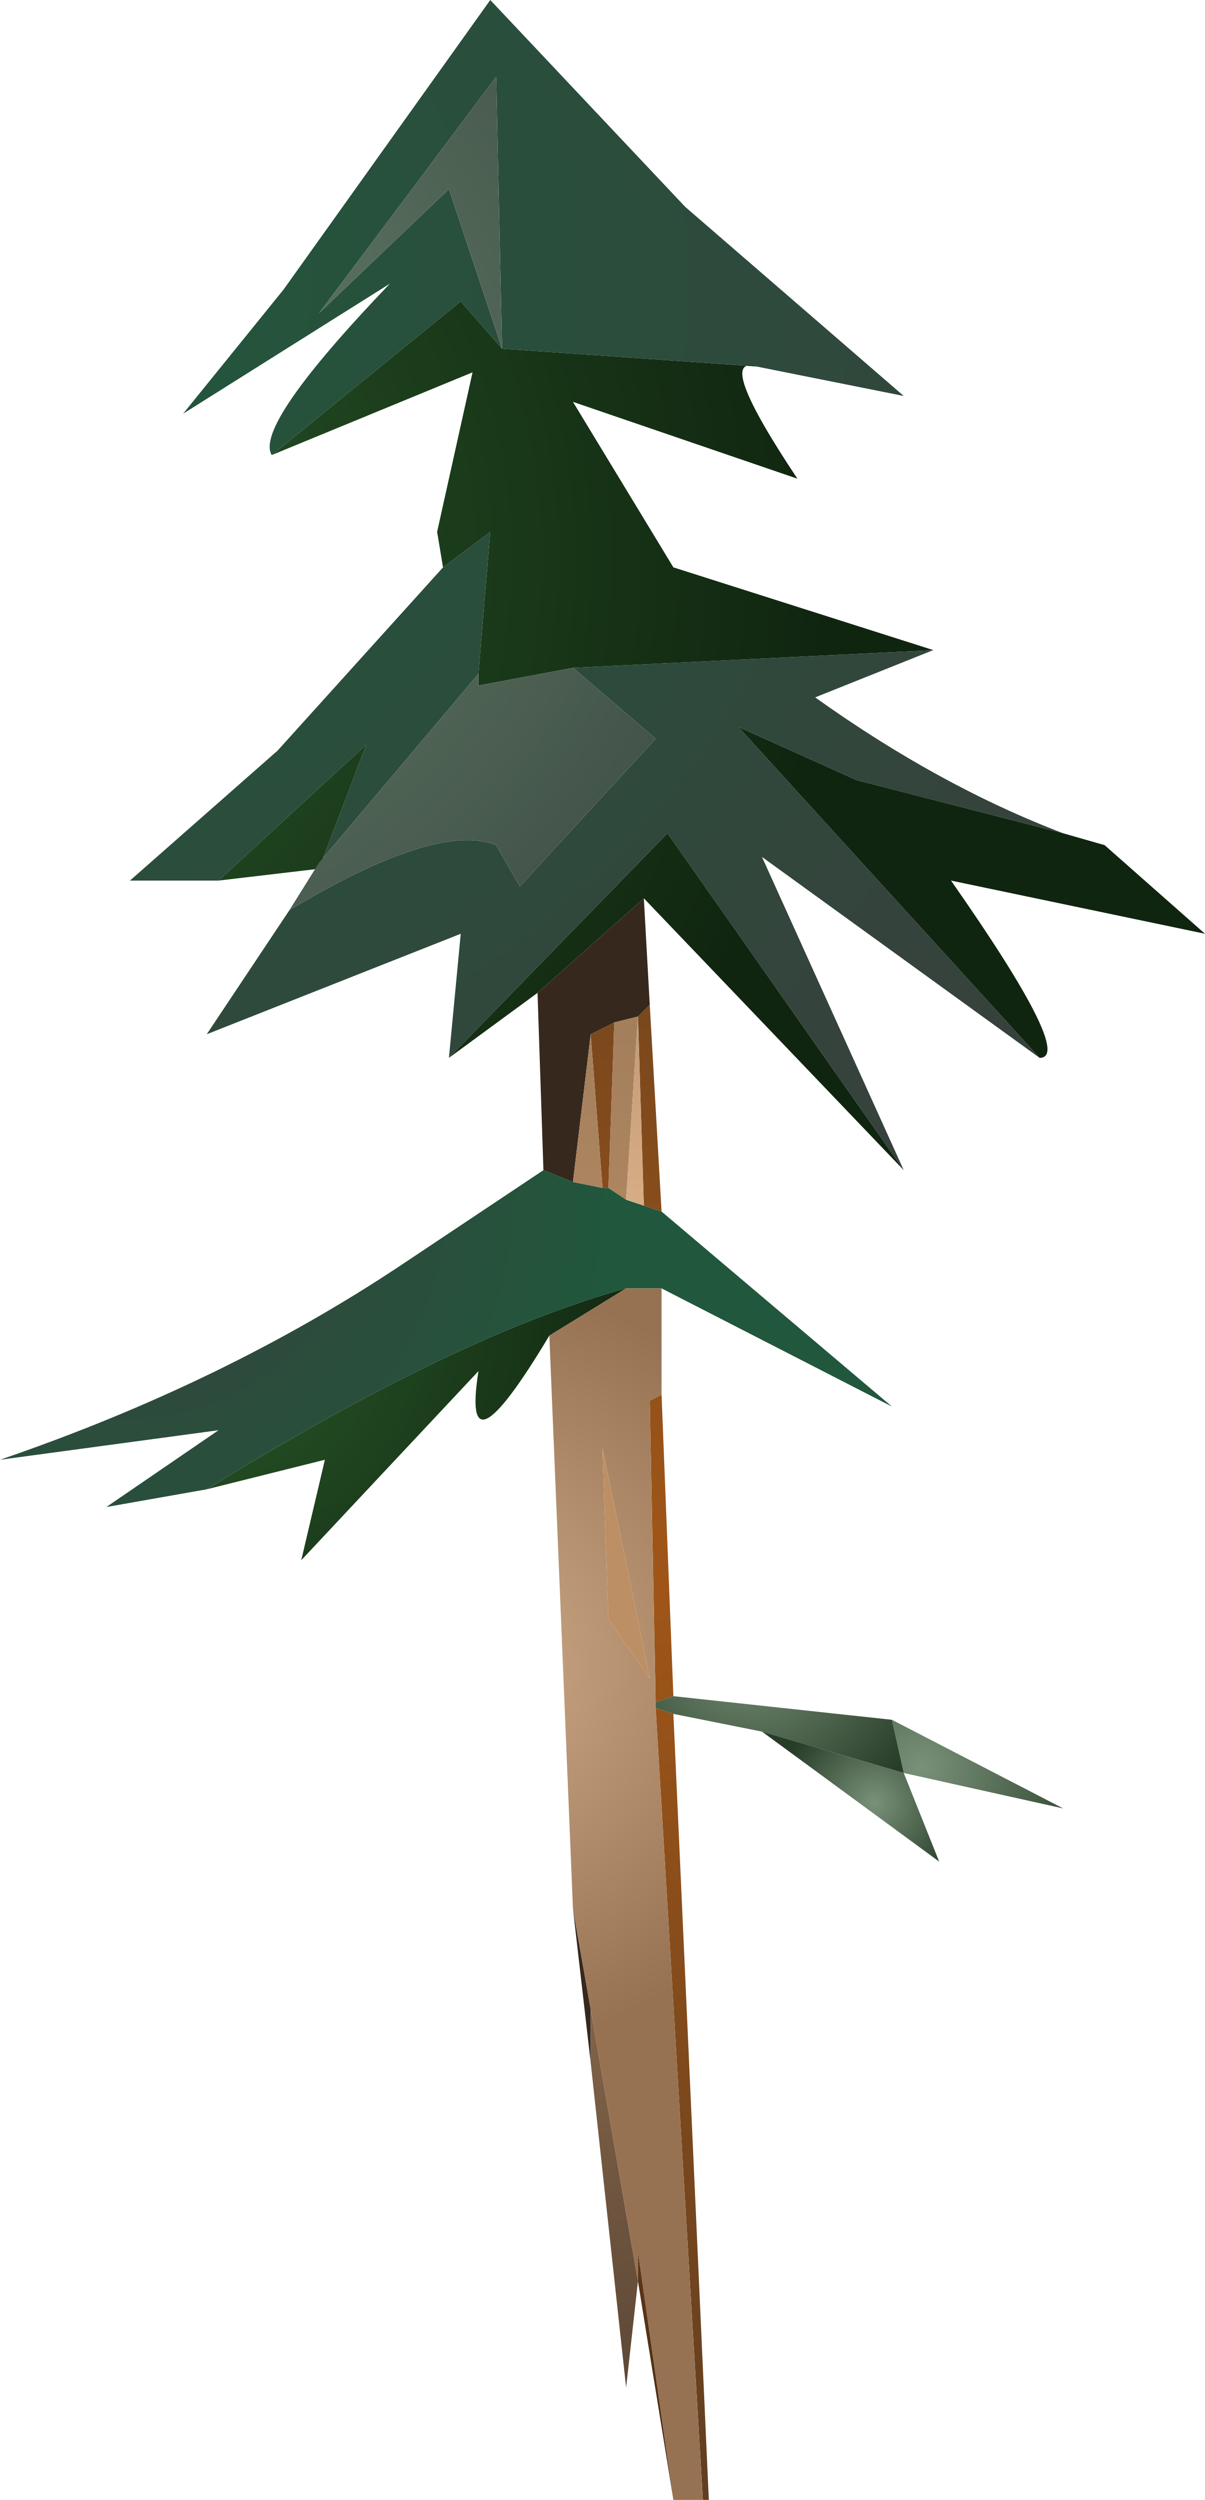 <?xml version="1.0" encoding="UTF-8" standalone="no"?>
<svg xmlns:ffdec="https://www.free-decompiler.com/flash" xmlns:xlink="http://www.w3.org/1999/xlink" ffdec:objectType="shape" height="21.15px" width="10.2px" xmlns="http://www.w3.org/2000/svg">
  <g transform="matrix(1.0, 0.0, 0.0, 1.0, 5.45, 10.6)">
    <path d="M-3.15 -6.75 Q-3.3 -7.0 -2.15 -8.2 L-3.9 -7.1 -3.05 -8.15 -1.3 -10.6 0.35 -8.85 2.2 -7.25 0.95 -7.5 -1.2 -7.65 -1.55 -8.05 -3.15 -6.75 M-1.2 -7.65 L-1.25 -9.95 -2.75 -7.95 -1.65 -9.0 -1.2 -7.65 M2.45 -5.1 L1.45 -4.7 Q2.5 -3.95 3.55 -3.55 L1.8 -4.0 0.8 -4.45 3.35 -1.65 1.0 -3.35 2.2 -0.7 0.2 -3.55 -1.65 -1.65 -1.55 -2.7 -3.7 -1.85 -3.0 -2.9 Q-1.75 -3.65 -1.25 -3.45 L-1.05 -3.1 0.1 -4.35 -0.6 -4.95 2.45 -5.1 M-2.75 -3.3 L-2.75 -3.25 -2.35 -4.3 -3.6 -3.15 -4.35 -3.15 -3.1 -4.25 -1.7 -5.8 -1.3 -6.1 -1.4 -4.9 -2.75 -3.3" fill="url(#gradient0)" fill-rule="evenodd" stroke="none"/>
    <path d="M-3.15 -6.75 L-1.55 -8.05 -1.2 -7.65 0.95 -7.5 Q0.6 -7.6 1.3 -6.55 L-0.6 -7.2 0.25 -5.8 2.45 -5.1 -0.6 -4.95 -1.4 -4.8 -1.4 -4.9 -1.3 -6.1 -1.7 -5.8 -1.75 -6.1 -1.45 -7.45 -3.15 -6.75 M3.55 -3.55 L3.9 -3.45 4.75 -2.7 2.6 -3.15 Q3.65 -1.65 3.35 -1.65 L0.8 -4.45 1.8 -4.0 3.55 -3.55 M2.2 -0.7 L0.0 -3.0 -0.9 -2.2 -1.65 -1.65 0.2 -3.55 2.2 -0.7 M-2.75 -3.25 L-3.6 -3.15 -2.35 -4.3 -2.75 -3.25" fill="url(#gradient1)" fill-rule="evenodd" stroke="none"/>
    <path d="M0.15 -0.35 L2.1 1.3 0.15 0.3 -0.15 0.3 Q-1.6 0.7 -3.7 2.0 L-4.55 2.15 -3.6 1.5 -5.45 1.75 Q-3.55 1.1 -2.05 0.1 L-0.85 -0.7 -0.6 -0.6 -0.35 -0.55 -0.3 -0.55 -0.15 -0.45 0.0 -0.4 0.15 -0.35" fill="url(#gradient2)" fill-rule="evenodd" stroke="none"/>
    <path d="M0.05 -2.1 L0.15 -0.35 0.0 -0.4 -0.05 -2.0 0.05 -2.1 M0.15 1.2 L0.25 3.75 0.1 3.8 0.05 1.25 0.15 1.2 M0.25 3.9 L0.55 10.55 0.5 10.55 0.1 3.85 0.25 3.9 M-0.25 -1.95 L-0.3 -0.55 -0.35 -0.55 -0.45 -1.85 -0.25 -1.95" fill="url(#gradient3)" fill-rule="evenodd" stroke="none"/>
    <path d="M0.0 -3.0 L0.05 -2.1 -0.05 -2.0 -0.25 -1.95 -0.45 -1.85 -0.6 -0.6 -0.85 -0.7 -0.9 -2.2 0.0 -3.0 M-0.45 6.85 L-0.6 5.55 -0.45 6.4 -0.45 6.85" fill="#36281d" fill-rule="evenodd" stroke="none"/>
    <path d="M-1.2 -7.65 L-1.65 -9.0 -2.75 -7.95 -1.25 -9.95 -1.2 -7.65 M-3.0 -2.9 L-2.75 -3.3 -1.4 -4.9 -1.4 -4.8 -0.6 -4.95 0.1 -4.35 -1.05 -3.1 -1.25 -3.45 Q-1.75 -3.65 -3.0 -2.9" fill="url(#gradient4)" fill-rule="evenodd" stroke="none"/>
    <path d="M-0.25 -1.95 L-0.05 -2.0 -0.15 -0.45 -0.3 -0.55 -0.25 -1.95 M-0.45 -1.85 L-0.35 -0.55 -0.6 -0.6 -0.45 -1.85" fill="url(#gradient5)" fill-rule="evenodd" stroke="none"/>
    <path d="M-0.15 -0.45 L-0.05 -2.0 0.0 -0.4 -0.15 -0.45" fill="url(#gradient6)" fill-rule="evenodd" stroke="none"/>
    <path d="M-0.8 0.7 Q-1.55 1.95 -1.4 1.0 L-2.9 2.6 -2.7 1.75 -3.7 2.0 Q-1.6 0.7 -0.15 0.3 L-0.8 0.7" fill="url(#gradient7)" fill-rule="evenodd" stroke="none"/>
    <path d="M-0.05 8.7 L-0.15 9.6 -0.45 6.85 -0.45 6.4 -0.05 8.7" fill="url(#gradient8)" fill-rule="evenodd" stroke="none"/>
    <path d="M0.15 0.3 L0.15 1.2 0.05 1.25 0.1 3.8 0.1 3.85 0.5 10.55 0.25 10.55 -0.05 8.45 -0.05 8.7 -0.45 6.4 -0.6 5.55 -0.8 0.7 -0.15 0.3 0.15 0.3 M-0.3 3.1 L0.05 3.6 -0.35 1.65 -0.3 3.1" fill="url(#gradient9)" fill-rule="evenodd" stroke="none"/>
    <path d="M-0.3 3.1 L-0.35 1.65 0.05 3.6 -0.3 3.1" fill="#bd8f64" fill-rule="evenodd" stroke="none"/>
    <path d="M0.25 10.55 L-0.05 8.7 -0.05 8.45 0.25 10.55" fill="url(#gradient10)" fill-rule="evenodd" stroke="none"/>
    <path d="M2.1 3.95 L3.55 4.7 2.2 4.4 2.1 3.95" fill="url(#gradient11)" fill-rule="evenodd" stroke="none"/>
    <path d="M0.25 3.75 L2.1 3.95 2.2 4.4 1.0 4.05 0.25 3.9 0.1 3.85 0.1 3.8 0.25 3.75" fill="url(#gradient12)" fill-rule="evenodd" stroke="none"/>
    <path d="M2.2 4.4 L2.5 5.15 1.0 4.05 2.2 4.4" fill="url(#gradient13)" fill-rule="evenodd" stroke="none"/>
  </g>
  <defs>
    <radialGradient cx="0" cy="0" gradientTransform="matrix(0.013, 0.0, 0.0, 0.013, -5.2, -8.2)" gradientUnits="userSpaceOnUse" id="gradient0" r="819.2" spreadMethod="pad">
      <stop offset="0.031" stop-color="#21573c"/>
      <stop offset="0.973" stop-color="#37413c"/>
    </radialGradient>
    <radialGradient cx="0" cy="0" gradientTransform="matrix(0.009, 0.0, 0.0, 0.009, -5.8, -5.9)" gradientUnits="userSpaceOnUse" id="gradient1" r="819.2" spreadMethod="pad">
      <stop offset="0.0" stop-color="#2a5a2a"/>
      <stop offset="1.0" stop-color="#102510"/>
    </radialGradient>
    <radialGradient cx="0" cy="0" gradientTransform="matrix(0.005, 0.0, 0.0, 0.005, -4.35, -0.55)" gradientUnits="userSpaceOnUse" id="gradient2" r="819.2" spreadMethod="pad">
      <stop offset="0.0" stop-color="#37413c"/>
      <stop offset="1.0" stop-color="#21573c"/>
    </radialGradient>
    <radialGradient cx="0" cy="0" gradientTransform="matrix(-0.013, 6.0E-4, -4.0E-4, -0.01, -0.2, 2.7)" gradientUnits="userSpaceOnUse" id="gradient3" r="819.2" spreadMethod="pad">
      <stop offset="0.0" stop-color="#a15617"/>
      <stop offset="1.0" stop-color="#5e3d21"/>
    </radialGradient>
    <radialGradient cx="0" cy="0" gradientTransform="matrix(0.007, 0.0, 0.0, 0.007, -4.7, -6.9)" gradientUnits="userSpaceOnUse" id="gradient4" r="819.2" spreadMethod="pad">
      <stop offset="0.0" stop-color="#688268"/>
      <stop offset="1.0" stop-color="#415249"/>
    </radialGradient>
    <radialGradient cx="0" cy="0" gradientTransform="matrix(-0.013, 6.0E-4, -4.0E-4, -0.01, -0.2, 2.7)" gradientUnits="userSpaceOnUse" id="gradient5" r="819.2" spreadMethod="pad">
      <stop offset="0.0" stop-color="#c29266"/>
      <stop offset="1.0" stop-color="#8c7055"/>
    </radialGradient>
    <radialGradient cx="0" cy="0" gradientTransform="matrix(-0.013, 6.0E-4, -4.0E-4, -0.01, -0.2, 2.7)" gradientUnits="userSpaceOnUse" id="gradient6" r="819.2" spreadMethod="pad">
      <stop offset="0.0" stop-color="#ffd1a6"/>
      <stop offset="1.0" stop-color="#967252"/>
    </radialGradient>
    <radialGradient cx="0" cy="0" gradientTransform="matrix(0.005, 0.0, 0.0, 0.005, -3.85, 0.55)" gradientUnits="userSpaceOnUse" id="gradient7" r="819.2" spreadMethod="pad">
      <stop offset="0.0" stop-color="#2a5a2a"/>
      <stop offset="1.0" stop-color="#102510"/>
    </radialGradient>
    <radialGradient cx="0" cy="0" gradientTransform="matrix(-0.013, 6.0E-4, -4.0E-4, -0.01, -0.2, 2.7)" gradientUnits="userSpaceOnUse" id="gradient8" r="819.2" spreadMethod="pad">
      <stop offset="0.0" stop-color="#ad835c"/>
      <stop offset="1.0" stop-color="#4d3c2f"/>
    </radialGradient>
    <radialGradient cx="0" cy="0" gradientTransform="matrix(0.004, 0.0, 0.0, 0.004, -1.6, 3.5)" gradientUnits="userSpaceOnUse" id="gradient9" r="819.2" spreadMethod="pad">
      <stop offset="0.0" stop-color="#cfab8a"/>
      <stop offset="1.0" stop-color="#967252"/>
    </radialGradient>
    <radialGradient cx="0" cy="0" gradientTransform="matrix(-0.013, 6.0E-4, -4.0E-4, -0.01, -0.2, 2.7)" gradientUnits="userSpaceOnUse" id="gradient10" r="819.2" spreadMethod="pad">
      <stop offset="0.0" stop-color="#a15617"/>
      <stop offset="1.0" stop-color="#402916"/>
    </radialGradient>
    <radialGradient cx="0" cy="0" gradientTransform="matrix(0.002, 0.0, 0.0, 0.002, 2.35, 4.35)" gradientUnits="userSpaceOnUse" id="gradient11" r="819.2" spreadMethod="pad">
      <stop offset="0.0" stop-color="#799079"/>
      <stop offset="1.0" stop-color="#273d27"/>
    </radialGradient>
    <radialGradient cx="0" cy="0" gradientTransform="matrix(0.002, 0.0, 0.0, 0.002, 0.9, 3.3)" gradientUnits="userSpaceOnUse" id="gradient12" r="819.2" spreadMethod="pad">
      <stop offset="0.0" stop-color="#799079"/>
      <stop offset="1.0" stop-color="#273d27"/>
    </radialGradient>
    <radialGradient cx="0" cy="0" gradientTransform="matrix(0.001, 0.0, 0.0, 0.001, 1.95, 4.65)" gradientUnits="userSpaceOnUse" id="gradient13" r="819.2" spreadMethod="pad">
      <stop offset="0.0" stop-color="#799079"/>
      <stop offset="1.0" stop-color="#273d27"/>
    </radialGradient>
  </defs>
</svg>
